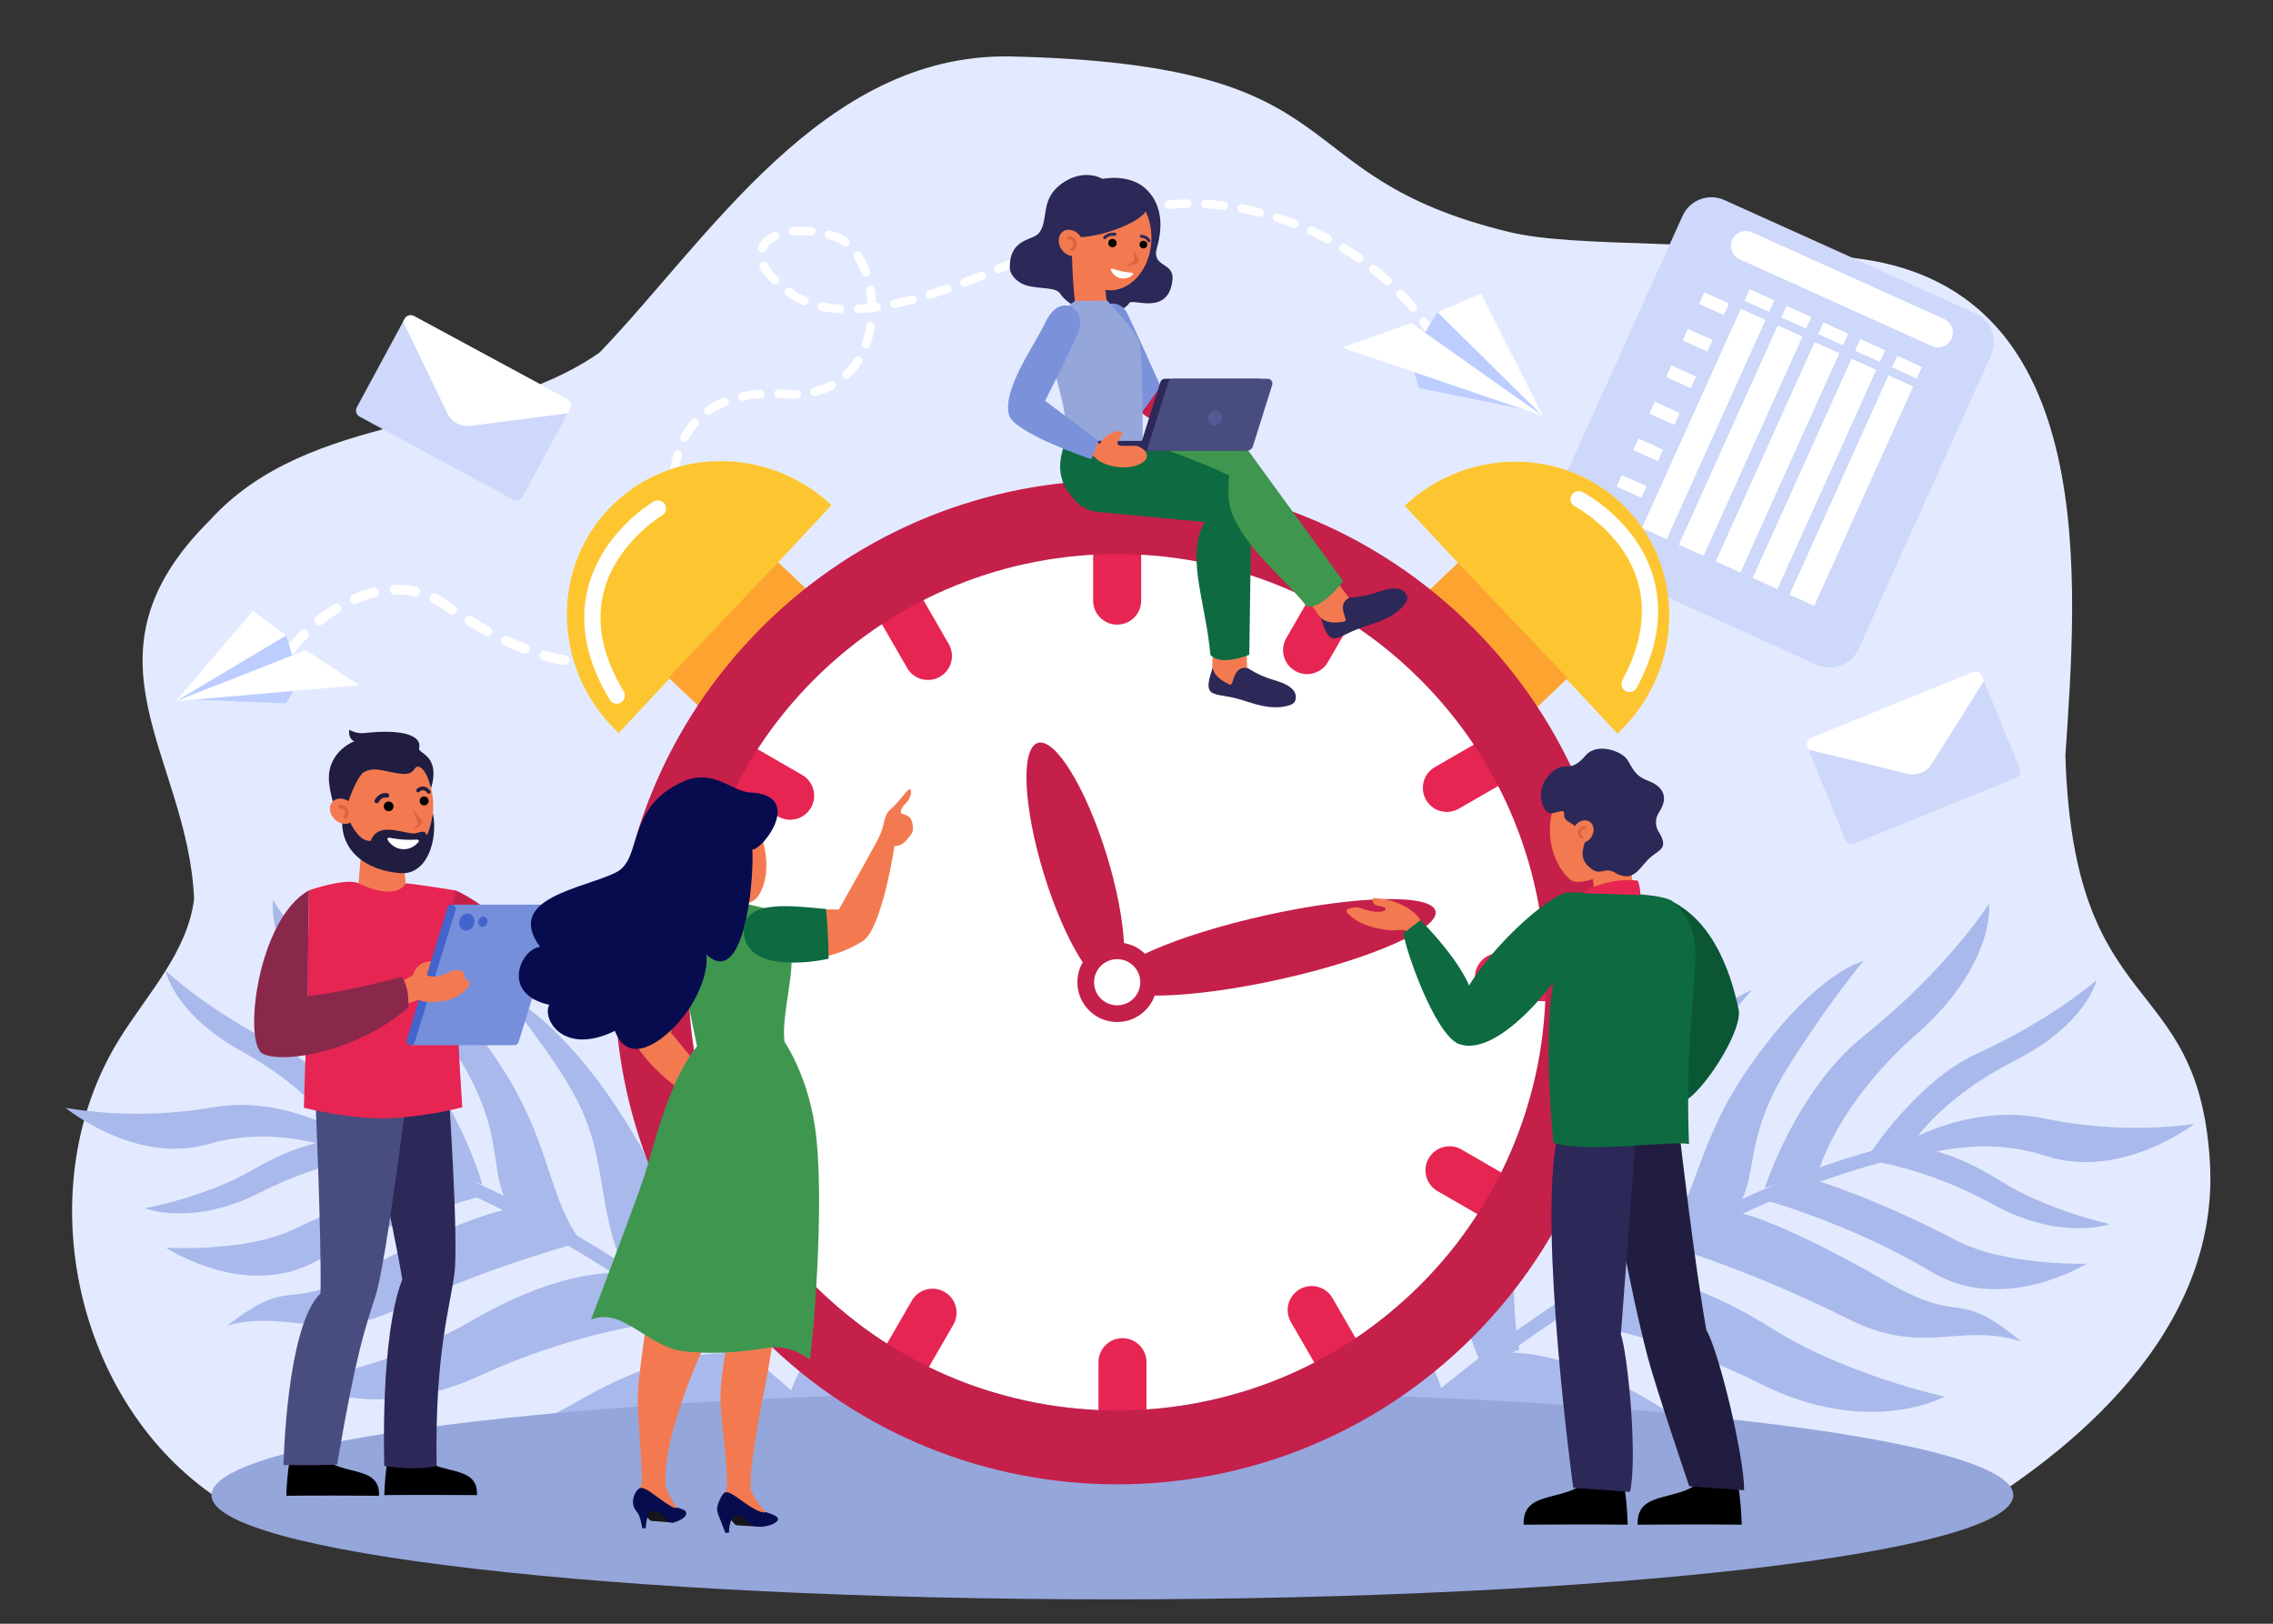 <?xml version="1.0" encoding="UTF-8" standalone="no"?><!-- Generator: Gravit.io --><svg xmlns="http://www.w3.org/2000/svg" xmlns:xlink="http://www.w3.org/1999/xlink" style="isolation:isolate" viewBox="0 0 595.276 425.197" width="595.276pt" height="425.197pt"><rect x="0" y="0" width="595.276" height="425.197" fill="#333333" stroke="none"/><defs><clipPath id="_clipPath_PpPq9D6yRXTguZik9dm8BMvB5wdiH9o1"><rect width="595.276" height="425.197"/></clipPath></defs><g clip-path="url(#_clipPath_PpPq9D6yRXTguZik9dm8BMvB5wdiH9o1)"><g><clipPath id="_clipPath_aPkJduVxIlvSB71xrMiGTmpPkl3msblT"><path d=" M 0 0 L 0 425.197 L 595.276 425.197 L 595.276 0 L 0 0 Z " fill="rgb(255,255,255)"/></clipPath><g clip-path="url(#_clipPath_aPkJduVxIlvSB71xrMiGTmpPkl3msblT)"><path d=" M 55.344 391.192 C 18.949 365.444 7.715 310.119 31.185 272.213 C 38.577 260.274 49.103 249.359 50.828 235.423 C 49.274 197.991 18.857 172.184 54.849 136.348 C 81.343 107.08 126.682 113.54 157.043 92.299 C 185.509 62.718 215.352 14.009 264.413 14.782 C 357.982 16.8 333.831 45.982 395.45 60.801 C 413.004 65.023 448.487 62.361 487.486 67.821 C 550.604 76.657 543.835 153.596 540.906 197.909 C 543.034 267.942 575.625 253.456 578.744 304.154 C 581.472 348.485 542.866 380.592 511.667 398.533 C 511.663 398.535 55.344 391.192 55.344 391.192 Z " fill="rgb(227,234,255)"/><path d=" M 71.498 235.608 C 71.498 235.608 69.193 250.955 88.786 269.462 C 108.756 288.313 112.642 305.208 112.642 305.208 L 126.332 310.179 C 126.332 310.179 119.2 284.941 102.433 270.555 C 81.423 252.571 71.498 235.608 71.498 235.608 Z " fill="rgb(169,185,235)"/><path d=" M 43.366 254.178 C 43.366 254.178 45.403 265.436 63.486 275.428 C 81.941 285.586 88.63 296.983 88.63 296.983 L 99.868 300.674 C 99.868 300.674 88.449 281.533 73.289 274.02 C 54.343 264.609 43.366 254.178 43.366 254.178 Z " fill="rgb(169,185,235)"/><path d=" M 103.077 251.366 C 103.077 251.366 114.975 254.397 130.92 278.725 C 143.917 298.548 143.208 311.733 151.254 323.849 L 132.493 314.422 C 128.16 305.313 131.889 296.845 120.974 278.298 C 110.761 260.931 103.077 251.366 103.077 251.366 Z " fill="rgb(169,185,235)"/><path d=" M 217.809 299.955 C 217.809 299.955 226.011 309.139 225.673 338.199 C 225.41 361.904 215.636 368.703 215.341 374.258 L 206.778 365.546 C 209.497 355.258 216.381 353.796 217.663 332.313 C 218.845 312.16 217.809 299.955 217.809 299.955 Z " fill="rgb(169,185,235)"/><path d=" M 131.305 259.71 C 131.305 259.71 144.821 276.04 150.786 287.446 C 159.295 303.646 155.99 315.264 163.493 332.434 L 177.152 340.308 C 177.152 340.308 178.535 318.823 167.236 299.256 C 148.277 266.418 131.305 259.71 131.305 259.71 Z " fill="rgb(169,185,235)"/><path d=" M 167.099 256.304 C 169.348 267.982 173.292 279.269 178.807 289.806 C 195.749 321.615 187.605 353.598 187.605 353.598 L 197.108 357.654 C 197.108 357.654 212.094 331.873 197.116 305.559 C 181.256 277.766 167.099 256.304 167.099 256.304 Z " fill="rgb(169,185,235)"/><path d=" M 134.104 316.527 C 134.104 316.527 125.155 316.708 93.944 333.278 C 73.946 343.906 77.083 333.62 59.519 347.122 C 75.113 342.749 84.421 351.823 103.595 343.021 C 118.926 335.971 134.785 330.133 151.028 325.56 L 134.104 316.527 Z " fill="rgb(169,185,235)"/><path d=" M 78.567 361.885 C 78.567 361.885 97.572 373.227 125.874 360.152 C 143.312 352.15 161.947 347.069 181.034 345.113 L 166.718 333.775 C 166.718 333.775 151.36 329.583 123.237 346.004 C 103.913 357.28 78.567 361.885 78.567 361.885 Z " fill="rgb(169,185,235)"/><path d=" M 106.359 382.975 C 106.359 382.975 125.364 394.317 153.667 381.242 C 171.104 373.238 189.739 368.159 208.826 366.203 L 194.51 354.865 C 194.51 354.865 179.152 350.67 151.029 367.094 C 131.705 378.37 106.359 382.975 106.359 382.975 Z " fill="rgb(169,185,235)"/><path d=" M 37.886 316.404 C 37.886 316.404 50.347 321.302 67.922 312.367 C 85.741 303.297 100.923 302.134 100.923 302.134 L 93.622 298.637 C 93.622 298.637 83.915 295.986 66.136 306.359 C 53.907 313.487 37.886 316.404 37.886 316.404 Z " fill="rgb(169,185,235)"/><path d=" M 112.201 308.117 C 112.201 308.117 97.333 312.08 76.987 321.887 C 64.132 328.035 43.45 326.715 43.45 326.715 C 43.45 326.715 64.26 340.591 83.009 330.155 C 104.505 318.181 128.159 312.751 128.159 312.751 L 112.201 308.117 Z " fill="rgb(169,185,235)"/><path d=" M 95.843 300.308 C 95.843 300.308 76.901 286.145 55.532 289.993 C 42.848 292.168 29.891 292.206 17.194 290.112 C 17.194 290.112 35.518 305.194 54.751 299.547 C 72.519 294.383 88.797 301.243 88.797 301.243 L 95.843 300.308 Z " fill="rgb(169,185,235)"/><path d=" M 213.857 375.206 L 216.383 372.821 C 201.668 357.246 144.149 310.319 89.029 296.913 L 88.209 300.291 C 142.564 313.515 199.324 359.836 213.857 375.206 Z " fill="rgb(169,185,235)"/><path d=" M 520.93 236.624 C 520.93 236.624 522.756 252.424 502.043 270.697 C 480.932 289.312 476.363 306.482 476.363 306.482 L 462.166 311.095 C 462.166 311.095 470.351 285.494 488.026 271.341 C 510.175 253.655 520.93 236.624 520.93 236.624 Z " fill="rgb(169,185,235)"/><path d=" M 549.097 256.625 C 549.097 256.625 546.62 268.084 527.75 277.692 C 508.493 287.452 501.243 298.892 501.243 298.892 L 489.604 302.283 C 489.604 302.283 501.966 283.075 517.758 275.908 C 537.491 266.928 549.097 256.625 549.097 256.625 Z " fill="rgb(169,185,235)"/><path d=" M 488.035 251.663 C 488.035 251.663 475.742 254.357 458.562 278.719 C 444.558 298.571 444.826 312.099 436.163 324.232 L 455.707 315.228 C 460.463 306.048 456.938 297.244 468.765 278.627 C 479.83 261.194 488.035 251.663 488.035 251.663 Z " fill="rgb(169,185,235)"/><path d=" M 368.822 297.438 C 368.822 297.438 360.101 306.558 359.434 336.335 C 358.879 360.626 368.654 367.929 368.763 373.631 L 377.836 365.004 C 375.411 354.372 368.412 352.635 367.846 330.586 C 367.336 309.903 368.822 297.438 368.822 297.438 Z " fill="rgb(169,185,235)"/><path d=" M 458.83 259.23 C 458.83 259.23 444.416 275.483 437.91 286.959 C 428.63 303.255 431.611 315.271 423.328 332.597 L 409.061 340.185 C 409.061 340.185 408.393 318.13 420.649 298.482 C 441.212 265.506 458.83 259.23 458.83 259.23 Z " fill="rgb(169,185,235)"/><path d=" M 422.286 254.493 C 419.576 266.377 415.143 277.8 409.127 288.4 C 390.664 320.39 397.893 353.434 397.893 353.434 L 388.018 357.259 C 388.018 357.259 373.565 330.329 389.825 303.897 C 407.037 275.983 422.286 254.493 422.286 254.493 Z " fill="rgb(169,185,235)"/><path d=" M 453.985 317.327 C 453.985 317.327 463.144 317.826 494.536 335.886 C 514.65 347.467 511.795 336.822 529.315 351.264 C 513.493 346.24 503.644 355.212 484.31 345.528 C 468.854 337.772 452.811 331.241 436.335 325.99 L 453.985 317.327 Z " fill="rgb(169,185,235)"/><path d=" M 509.29 365.722 C 509.29 365.722 489.427 376.678 460.894 362.3 C 443.31 353.494 424.4 347.641 404.919 344.973 L 419.978 333.858 C 419.978 333.858 435.854 330.097 464.087 347.898 C 483.489 360.123 509.29 365.722 509.29 365.722 Z " fill="rgb(169,185,235)"/><path d=" M 480.088 386.357 C 480.088 386.357 460.225 397.31 431.692 382.932 C 414.108 374.129 395.197 368.274 375.717 365.606 L 390.775 354.491 C 390.775 354.491 406.652 350.732 434.885 368.531 C 454.287 380.757 480.088 386.357 480.088 386.357 Z " fill="rgb(169,185,235)"/><path d=" M 552.543 320.554 C 552.543 320.554 539.609 325.137 521.918 315.373 C 503.984 305.461 488.472 303.739 488.472 303.739 L 496.073 300.412 C 496.073 300.412 506.108 298.035 523.957 309.282 C 536.235 317.008 552.543 320.554 552.543 320.554 Z " fill="rgb(169,185,235)"/><path d=" M 476.712 309.477 C 476.712 309.477 491.804 314.053 512.301 324.808 C 525.254 331.551 546.484 330.922 546.484 330.922 C 546.484 330.922 524.687 344.412 505.846 333.067 C 484.244 320.054 460.205 313.666 460.205 313.666 L 476.712 309.477 Z " fill="rgb(169,185,235)"/><path d=" M 493.739 302.047 C 493.739 302.047 513.636 288.201 535.389 292.888 C 548.304 295.556 561.577 296.048 574.654 294.343 C 574.654 294.343 555.358 309.154 535.856 302.7 C 517.837 296.792 500.924 303.25 500.924 303.25 L 493.739 302.047 Z " fill="rgb(169,185,235)"/><path d=" M 370.249 374.654 L 367.746 372.122 C 383.36 356.683 443.912 310.619 500.837 298.807 L 501.56 302.296 C 445.423 313.946 385.671 359.415 370.249 374.654 Z " fill="rgb(169,185,235)"/><path d=" M 527.265 391.513 C 527.265 406.59 421.629 418.813 291.322 418.813 C 161.014 418.813 55.378 406.59 55.378 391.513 C 55.378 376.435 161.014 364.213 291.322 364.213 C 421.629 364.213 527.265 376.435 527.265 391.513 Z " fill="rgb(149,166,219)"/><path d=" M 475.802 174.065 L 410.094 144.427 C 405.921 142.544 404.062 137.635 405.946 133.461 L 440.642 56.539 C 442.524 52.365 447.435 50.508 451.608 52.39 L 517.316 82.028 C 521.489 83.911 523.347 88.82 521.464 92.994 L 486.768 169.916 C 484.886 174.09 479.975 175.947 475.802 174.065 Z " fill="rgb(205,216,250)"/><path d=" M 436.479 141.202 L 430.008 138.284 L 455.909 80.862 L 462.38 83.78 L 436.479 141.202 Z " fill="rgb(255,255,255)"/><path d=" M 446.142 145.561 L 439.673 142.643 L 465.574 85.221 L 472.043 88.139 L 446.142 145.561 Z " fill="rgb(255,255,255)"/><path d=" M 455.807 149.921 L 449.337 147.002 L 475.238 89.58 L 481.708 92.498 L 455.807 149.921 Z " fill="rgb(255,255,255)"/><path d=" M 465.471 154.28 L 459 151.361 L 484.901 93.939 L 491.372 96.857 L 465.471 154.28 Z " fill="rgb(255,255,255)"/><path d=" M 475.136 158.639 L 468.665 155.72 L 494.566 98.298 L 501.035 101.216 L 475.136 158.639 Z " fill="rgb(255,255,255)"/><path d=" M 463.322 81.691 L 456.851 78.772 L 458.22 75.74 L 464.689 78.658 L 463.322 81.691 Z " fill="rgb(255,255,255)"/><path d=" M 451.453 82.502 L 444.981 79.583 L 446.35 76.55 L 452.82 79.469 L 451.453 82.502 Z " fill="rgb(255,255,255)"/><path d=" M 447.135 92.072 L 440.666 89.154 L 442.035 86.12 L 448.504 89.039 L 447.135 92.072 Z " fill="rgb(255,255,255)"/><path d=" M 442.819 101.642 L 436.35 98.724 L 437.717 95.691 L 444.186 98.609 L 442.819 101.642 Z " fill="rgb(255,255,255)"/><path d=" M 438.501 111.213 L 432.032 108.294 L 433.401 105.261 L 439.87 108.18 L 438.501 111.213 Z " fill="rgb(255,255,255)"/><path d=" M 438.501 111.213 L 432.032 108.294 L 433.401 105.261 L 439.87 108.18 L 438.501 111.213 Z " fill="rgb(255,255,255)"/><path d=" M 434.186 120.783 L 427.716 117.865 L 429.083 114.832 L 435.553 117.75 L 434.186 120.783 Z " fill="rgb(255,255,255)"/><path d=" M 429.868 130.353 L 423.398 127.435 L 424.767 124.402 L 431.237 127.32 L 429.868 130.353 Z " fill="rgb(255,255,255)"/><path d=" M 472.987 86.05 L 466.515 83.132 L 467.884 80.099 L 474.354 83.017 L 472.987 86.05 Z " fill="rgb(255,255,255)"/><path d=" M 482.649 90.409 L 476.18 87.491 L 477.547 84.458 L 484.019 87.376 L 482.649 90.409 Z " fill="rgb(255,255,255)"/><path d=" M 492.314 94.768 L 485.845 91.85 L 487.212 88.817 L 493.681 91.735 L 492.314 94.768 Z " fill="rgb(255,255,255)"/><path d=" M 501.979 99.127 L 495.507 96.209 L 496.877 93.176 L 503.346 96.094 L 501.979 99.127 Z " fill="rgb(255,255,255)"/><path d=" M 505.965 90.621 L 455.613 67.909 C 453.657 67.027 452.788 64.727 453.67 62.772 L 453.67 62.772 C 454.55 60.817 456.851 59.946 458.807 60.828 L 509.158 83.54 C 511.114 84.422 511.984 86.722 511.102 88.678 L 511.102 88.678 C 510.219 90.633 507.921 91.503 505.965 90.621 Z " fill="rgb(255,255,255)"/><path d=" M 306.142 54.721 C 305.572 54.721 305.085 54.288 305.03 53.709 C 304.97 53.095 305.423 52.549 306.038 52.49 C 307.632 52.338 309.269 52.246 310.906 52.217 C 311.523 52.207 312.033 52.698 312.043 53.315 C 312.054 53.933 311.563 54.442 310.946 54.453 C 309.367 54.481 307.787 54.57 306.248 54.716 C 306.212 54.72 306.178 54.721 306.142 54.721 Z  M 320.49 54.972 C 320.445 54.972 320.399 54.969 320.352 54.963 C 318.785 54.769 317.203 54.627 315.656 54.542 C 315.039 54.508 314.567 53.981 314.601 53.365 C 314.635 52.748 315.16 52.276 315.777 52.31 C 317.378 52.397 319.008 52.543 320.626 52.744 C 321.238 52.82 321.674 53.379 321.6 53.991 C 321.53 54.557 321.047 54.972 320.49 54.972 Z  M 296.721 56.423 C 296.23 56.423 295.78 56.096 295.644 55.599 C 295.482 55.003 295.833 54.388 296.428 54.226 C 297.978 53.803 299.583 53.442 301.199 53.152 C 301.807 53.042 302.387 53.447 302.498 54.054 C 302.606 54.662 302.202 55.243 301.594 55.353 C 300.042 55.631 298.503 55.978 297.017 56.383 C 296.919 56.41 296.819 56.423 296.721 56.423 Z  M 329.897 56.765 C 329.806 56.765 329.713 56.754 329.619 56.73 C 328.093 56.337 326.543 55.99 325.012 55.698 C 324.406 55.582 324.009 54.996 324.123 54.39 C 324.24 53.783 324.825 53.386 325.431 53.501 C 327.008 53.803 328.605 54.16 330.176 54.564 C 330.773 54.718 331.135 55.327 330.982 55.925 C 330.85 56.43 330.397 56.765 329.897 56.765 Z  M 339.014 59.708 C 338.878 59.708 338.739 59.683 338.608 59.631 C 337.143 59.059 335.644 58.526 334.156 58.045 C 333.569 57.855 333.246 57.224 333.435 56.637 C 333.626 56.049 334.256 55.727 334.845 55.917 C 336.375 56.411 337.915 56.96 339.42 57.548 C 339.996 57.773 340.279 58.421 340.055 58.996 C 339.883 59.438 339.46 59.708 339.014 59.708 Z  M 287.763 59.784 C 287.337 59.784 286.931 59.541 286.744 59.13 C 286.489 58.568 286.736 57.905 287.299 57.649 C 287.801 57.419 288.303 57.191 288.802 56.964 C 289.767 56.526 290.767 56.112 291.77 55.733 C 292.348 55.515 292.995 55.807 293.212 56.384 C 293.43 56.962 293.139 57.607 292.561 57.825 C 291.602 58.187 290.648 58.582 289.725 59.001 C 289.227 59.226 288.728 59.454 288.226 59.683 C 288.075 59.752 287.918 59.784 287.763 59.784 Z  M 207.669 61.707 C 207.107 61.707 206.624 61.286 206.559 60.714 C 206.49 60.101 206.932 59.548 207.545 59.478 C 209.129 59.3 210.84 59.293 212.56 59.458 C 213.175 59.517 213.625 60.062 213.566 60.677 C 213.506 61.292 212.962 61.742 212.346 61.684 C 210.78 61.534 209.226 61.539 207.795 61.701 C 207.753 61.705 207.711 61.707 207.669 61.707 Z  M 347.713 63.714 C 347.537 63.714 347.356 63.672 347.188 63.582 C 345.806 62.844 344.382 62.136 342.955 61.48 C 342.394 61.221 342.15 60.557 342.407 59.997 C 342.666 59.436 343.329 59.19 343.891 59.448 C 345.358 60.123 346.82 60.851 348.24 61.61 C 348.787 61.901 348.991 62.578 348.7 63.123 C 348.5 63.5 348.113 63.714 347.713 63.714 Z  M 279.048 63.783 C 278.625 63.783 278.219 63.54 278.032 63.13 C 277.775 62.569 278.021 61.905 278.583 61.648 C 279.59 61.185 280.592 60.724 281.589 60.267 L 282.937 59.647 C 283.498 59.389 284.161 59.635 284.421 60.196 C 284.678 60.757 284.431 61.421 283.87 61.678 L 282.522 62.298 C 281.525 62.756 280.524 63.217 279.514 63.68 C 279.363 63.75 279.206 63.783 279.048 63.783 Z  M 221.47 64.57 C 221.234 64.57 220.994 64.495 220.792 64.34 C 220.016 63.747 219.191 63.295 218.341 62.999 C 217.852 62.829 217.352 62.672 216.853 62.531 C 216.257 62.364 215.913 61.746 216.079 61.151 C 216.247 60.557 216.865 60.211 217.458 60.379 C 218.001 60.531 218.545 60.703 219.076 60.887 C 220.152 61.262 221.185 61.826 222.15 62.564 C 222.642 62.939 222.735 63.641 222.359 64.131 C 222.14 64.419 221.806 64.57 221.47 64.57 Z  M 199.608 66.084 C 199.462 66.084 199.314 66.055 199.171 65.994 C 198.603 65.752 198.338 65.095 198.581 64.527 C 199.241 62.979 200.625 61.683 202.585 60.78 C 203.146 60.521 203.81 60.766 204.068 61.327 C 204.327 61.888 204.082 62.552 203.521 62.811 C 202.074 63.478 201.076 64.375 200.638 65.404 C 200.457 65.829 200.043 66.084 199.608 66.084 Z  M 270.317 67.743 C 269.889 67.743 269.481 67.496 269.296 67.079 C 269.043 66.516 269.298 65.855 269.862 65.603 C 271.225 64.996 272.651 64.353 274.224 63.638 C 274.788 63.382 275.451 63.631 275.706 64.193 C 275.961 64.756 275.713 65.418 275.149 65.674 C 273.572 66.391 272.139 67.036 270.772 67.645 C 270.625 67.711 270.47 67.743 270.317 67.743 Z  M 355.875 68.727 C 355.654 68.727 355.431 68.662 355.235 68.525 C 353.955 67.628 352.626 66.756 351.287 65.932 C 350.76 65.609 350.596 64.921 350.919 64.394 C 351.24 63.868 351.929 63.704 352.456 64.027 C 353.836 64.874 355.203 65.771 356.519 66.694 C 357.023 67.048 357.146 67.746 356.791 68.251 C 356.574 68.561 356.228 68.727 355.875 68.727 Z  M 261.522 71.556 C 261.084 71.556 260.669 71.297 260.488 70.869 C 260.25 70.299 260.518 69.644 261.088 69.406 C 262.489 68.82 263.966 68.189 265.484 67.531 C 266.05 67.285 266.709 67.544 266.956 68.111 C 267.2 68.677 266.941 69.336 266.375 69.582 C 264.849 70.244 263.361 70.879 261.953 71.469 C 261.811 71.528 261.664 71.556 261.522 71.556 Z  M 226.753 72.412 C 226.294 72.412 225.865 72.128 225.701 71.672 C 225.161 70.166 224.495 68.797 223.722 67.602 C 223.388 67.083 223.534 66.391 224.053 66.056 C 224.572 65.72 225.265 65.869 225.601 66.387 C 226.466 67.726 227.208 69.25 227.806 70.916 C 228.014 71.498 227.712 72.138 227.132 72.346 C 227.006 72.391 226.879 72.412 226.753 72.412 Z  M 202.898 74.483 C 202.615 74.483 202.332 74.377 202.115 74.163 C 200.706 72.779 199.656 71.405 198.996 70.081 C 198.72 69.529 198.944 68.857 199.496 68.581 C 200.049 68.305 200.72 68.53 200.996 69.082 C 201.546 70.185 202.45 71.357 203.682 72.568 C 204.122 73.001 204.128 73.709 203.696 74.149 C 203.477 74.372 203.187 74.483 202.898 74.483 Z  M 363.354 74.71 C 363.086 74.71 362.816 74.613 362.601 74.418 C 361.451 73.369 360.244 72.339 359.013 71.354 C 358.53 70.969 358.452 70.265 358.839 69.783 C 359.223 69.301 359.927 69.222 360.41 69.608 C 361.679 70.622 362.923 71.685 364.109 72.765 C 364.564 73.181 364.598 73.889 364.181 74.345 C 363.96 74.587 363.658 74.71 363.354 74.71 Z  M 252.614 75.102 C 252.161 75.102 251.736 74.825 251.568 74.376 C 251.351 73.798 251.642 73.153 252.22 72.937 C 253.649 72.401 255.146 71.822 256.67 71.214 C 257.242 70.985 257.893 71.264 258.122 71.838 C 258.352 72.412 258.071 73.062 257.497 73.291 C 255.96 73.904 254.448 74.49 253.007 75.03 C 252.877 75.079 252.743 75.102 252.614 75.102 Z  M 243.551 78.222 C 243.072 78.222 242.63 77.914 242.483 77.435 C 242.301 76.845 242.63 76.219 243.219 76.036 C 244.673 75.586 246.193 75.087 247.739 74.553 C 248.323 74.351 248.959 74.661 249.161 75.245 C 249.363 75.828 249.053 76.465 248.47 76.666 C 246.901 77.208 245.358 77.715 243.882 78.172 C 243.772 78.206 243.659 78.222 243.551 78.222 Z  M 210.711 79.947 C 210.561 79.947 210.409 79.917 210.263 79.853 C 208.97 79.288 207.744 78.605 206.619 77.823 C 206.381 77.658 206.15 77.494 205.924 77.331 C 205.424 76.969 205.311 76.27 205.673 75.77 C 206.034 75.269 206.733 75.157 207.234 75.519 C 207.449 75.674 207.669 75.83 207.895 75.987 C 208.9 76.686 209.999 77.297 211.159 77.804 C 211.725 78.051 211.983 78.711 211.735 79.276 C 211.552 79.696 211.141 79.947 210.711 79.947 Z  M 234.283 80.669 C 233.767 80.669 233.303 80.309 233.193 79.783 C 233.063 79.179 233.45 78.585 234.054 78.457 C 235.529 78.144 237.077 77.773 238.659 77.352 C 239.254 77.193 239.866 77.549 240.026 78.145 C 240.185 78.742 239.83 79.354 239.233 79.513 C 237.615 79.943 236.029 80.324 234.517 80.645 C 234.439 80.661 234.362 80.669 234.283 80.669 Z  M 369.977 81.627 C 369.656 81.627 369.337 81.49 369.116 81.224 C 368.125 80.03 367.068 78.848 365.978 77.709 C 365.55 77.264 365.565 76.556 366.012 76.129 C 366.458 75.702 367.166 75.717 367.593 76.163 C 368.72 77.339 369.811 78.561 370.835 79.795 C 371.231 80.269 371.165 80.974 370.691 81.369 C 370.483 81.543 370.23 81.627 369.977 81.627 Z  M 224.804 82.005 C 224.215 82.005 223.722 81.546 223.688 80.951 C 223.651 80.335 224.123 79.806 224.74 79.771 C 225.539 79.725 226.366 79.657 227.21 79.567 C 227.159 78.405 227.038 77.247 226.847 76.113 C 226.745 75.504 227.155 74.928 227.765 74.826 C 228.373 74.724 228.952 75.135 229.054 75.744 C 229.247 76.908 229.377 78.095 229.436 79.287 C 230.036 79.215 230.589 79.635 230.676 80.238 C 230.765 80.849 230.34 81.416 229.73 81.504 C 229.489 81.539 229.251 81.571 229.013 81.603 C 228.83 81.736 228.605 81.816 228.363 81.817 C 228.212 81.818 228.069 81.789 227.94 81.736 C 226.887 81.857 225.858 81.946 224.867 82.003 C 224.846 82.004 224.825 82.005 224.804 82.005 Z  M 220.016 82.019 C 219.995 82.019 219.973 82.018 219.952 82.017 C 218.228 81.918 216.574 81.7 215.035 81.371 C 214.431 81.241 214.046 80.647 214.176 80.043 C 214.306 79.439 214.901 79.055 215.505 79.184 C 216.931 79.49 218.47 79.692 220.08 79.784 C 220.696 79.82 221.166 80.348 221.132 80.965 C 221.098 81.559 220.605 82.019 220.016 82.019 Z  M 375.53 89.426 C 375.149 89.426 374.779 89.233 374.571 88.884 C 373.771 87.556 372.902 86.234 371.99 84.952 C 371.631 84.449 371.747 83.751 372.251 83.393 C 372.753 83.034 373.453 83.151 373.81 83.654 C 374.758 84.983 375.657 86.354 376.486 87.731 C 376.805 88.26 376.633 88.947 376.104 89.265 C 375.923 89.374 375.725 89.426 375.53 89.426 Z  M 226.811 91.229 C 226.685 91.229 226.558 91.208 226.432 91.163 C 225.852 90.955 225.55 90.315 225.758 89.734 C 226.258 88.334 226.638 86.841 226.887 85.295 C 226.985 84.685 227.559 84.27 228.169 84.369 C 228.779 84.467 229.194 85.04 229.096 85.65 C 228.826 87.332 228.409 88.959 227.863 90.488 C 227.699 90.945 227.268 91.229 226.811 91.229 Z  M 221.708 99.233 C 221.411 99.233 221.115 99.115 220.894 98.881 C 220.471 98.432 220.492 97.724 220.941 97.301 C 222.01 96.292 222.967 95.121 223.785 93.822 C 224.115 93.299 224.804 93.142 225.327 93.471 C 225.85 93.8 226.007 94.49 225.677 95.013 C 224.759 96.472 223.683 97.789 222.474 98.928 C 222.259 99.132 221.983 99.233 221.708 99.233 Z  M 213.36 103.7 C 212.858 103.7 212.401 103.359 212.275 102.849 C 212.128 102.25 212.494 101.644 213.094 101.496 C 214.595 101.127 216.011 100.592 217.303 99.907 C 217.85 99.617 218.526 99.825 218.815 100.37 C 219.104 100.916 218.898 101.593 218.351 101.882 C 216.897 102.654 215.307 103.254 213.627 103.668 C 213.538 103.69 213.449 103.7 213.36 103.7 Z  M 207.491 104.374 C 206.797 104.374 206.081 104.35 205.363 104.302 C 204.837 104.266 204.311 104.239 203.799 104.221 C 203.182 104.198 202.7 103.68 202.722 103.063 C 202.745 102.446 203.263 101.963 203.88 101.986 C 204.415 102.005 204.964 102.034 205.512 102.071 C 206.561 102.141 207.594 102.157 208.582 102.117 C 209.2 102.091 209.719 102.571 209.744 103.188 C 209.769 103.805 209.29 104.326 208.673 104.351 C 208.285 104.366 207.887 104.374 207.491 104.374 Z  M 194.321 104.955 C 193.805 104.955 193.341 104.596 193.229 104.071 C 193.1 103.468 193.484 102.873 194.088 102.744 C 195.626 102.414 197.271 102.184 198.976 102.062 C 199.592 102.018 200.127 102.481 200.172 103.097 C 200.216 103.713 199.752 104.248 199.136 104.292 C 197.535 104.407 195.994 104.622 194.557 104.93 C 194.478 104.947 194.399 104.955 194.321 104.955 Z  M 185.556 108.623 C 185.202 108.623 184.854 108.456 184.637 108.143 C 184.284 107.636 184.41 106.939 184.917 106.587 C 186.258 105.655 187.742 104.852 189.33 104.201 C 189.901 103.966 190.554 104.239 190.789 104.81 C 191.023 105.381 190.75 106.034 190.179 106.269 C 188.742 106.859 187.401 107.584 186.193 108.423 C 185.998 108.558 185.776 108.623 185.556 108.623 Z  M 179.263 115.724 C 179.085 115.724 178.905 115.682 178.737 115.592 C 178.193 115.301 177.987 114.624 178.278 114.079 C 179.081 112.575 180.046 111.181 181.147 109.935 C 181.556 109.472 182.263 109.429 182.726 109.838 C 183.188 110.247 183.232 110.954 182.823 111.416 C 181.837 112.531 180.971 113.781 180.25 115.132 C 180.049 115.509 179.662 115.724 179.263 115.724 Z  M 176.645 124.892 C 176.626 124.892 176.606 124.891 176.587 124.89 C 175.97 124.858 175.496 124.332 175.528 123.716 C 175.565 123.008 175.723 121.105 176.401 118.74 C 176.571 118.146 177.19 117.803 177.783 117.973 C 178.377 118.142 178.72 118.762 178.551 119.355 C 177.936 121.499 177.794 123.2 177.761 123.832 C 177.73 124.429 177.236 124.892 176.645 124.892 Z " fill="rgb(255,255,255)"/><path d=" M 376.482 81.728 L 372.861 87.658 L 404.028 108.922 L 376.482 81.728 Z " fill="rgb(189,205,255)"/><path d=" M 369.647 94.775 L 371.535 101.576 L 402.642 107.942 L 369.647 94.775 Z " fill="rgb(189,205,255)"/><path d=" M 404.028 108.922 L 351.468 91.007 L 369.647 84.614 L 404.028 108.922 Z " fill="rgb(255,255,255)"/><path d=" M 376.482 81.728 L 404.028 108.922 L 387.907 76.905 L 376.482 81.728 Z " fill="rgb(255,255,255)"/><path d=" M 108.759 156.158 C 108.67 156.158 108.58 156.148 108.49 156.128 C 106.857 155.774 105.138 155.621 103.412 155.674 C 102.713 155.695 102.131 155.146 102.11 154.448 C 102.088 153.75 102.637 153.167 103.336 153.145 C 105.267 153.087 107.194 153.258 109.027 153.657 C 109.71 153.805 110.143 154.479 109.994 155.161 C 109.865 155.753 109.341 156.158 108.759 156.158 Z  M 92.884 158.147 C 92.394 158.147 91.928 157.86 91.722 157.382 C 91.446 156.74 91.742 155.996 92.383 155.72 C 94.161 154.954 95.956 154.349 97.717 153.922 C 98.396 153.758 99.08 154.174 99.244 154.854 C 99.409 155.532 98.992 156.216 98.313 156.381 C 96.69 156.774 95.031 157.333 93.384 158.043 C 93.221 158.113 93.051 158.147 92.884 158.147 Z  M 118.409 160.893 C 118.163 160.893 117.915 160.821 117.696 160.671 C 117.136 160.289 116.576 159.897 116.03 159.509 C 115.142 158.876 114.216 158.313 113.276 157.836 C 112.654 157.52 112.405 156.759 112.721 156.136 C 113.037 155.513 113.799 155.265 114.422 155.581 C 115.473 156.114 116.508 156.743 117.498 157.449 C 118.031 157.828 118.577 158.21 119.124 158.584 C 119.701 158.978 119.849 159.765 119.454 160.341 C 119.209 160.7 118.813 160.893 118.409 160.893 Z  M 83.636 163.746 C 83.264 163.746 82.896 163.582 82.646 163.268 C 82.211 162.722 82.301 161.926 82.848 161.491 C 84.313 160.325 85.851 159.25 87.417 158.297 C 88.013 157.933 88.792 158.122 89.155 158.719 C 89.518 159.316 89.329 160.094 88.732 160.457 C 87.256 161.356 85.806 162.37 84.423 163.471 C 84.19 163.656 83.912 163.746 83.636 163.746 Z  M 127.655 166.551 C 127.451 166.551 127.245 166.502 127.053 166.397 C 125.471 165.538 123.873 164.614 122.302 163.653 C 121.706 163.288 121.519 162.509 121.884 161.914 C 122.248 161.318 123.027 161.131 123.623 161.495 C 125.157 162.435 126.717 163.336 128.26 164.175 C 128.874 164.508 129.101 165.276 128.768 165.89 C 128.538 166.312 128.104 166.551 127.655 166.551 Z  M 137.469 171.153 C 137.316 171.153 137.161 171.125 137.01 171.066 C 135.364 170.424 133.662 169.69 131.952 168.885 C 131.321 168.587 131.05 167.833 131.347 167.201 C 131.645 166.57 132.399 166.299 133.03 166.596 C 134.688 167.377 136.336 168.088 137.929 168.709 C 138.58 168.963 138.902 169.696 138.648 170.347 C 138.453 170.847 137.975 171.153 137.469 171.153 Z  M 76.119 171.518 C 75.864 171.518 75.608 171.442 75.385 171.284 C 74.817 170.878 74.684 170.088 75.09 169.52 C 76.114 168.081 77.331 166.638 78.706 165.228 C 79.194 164.728 79.995 164.718 80.495 165.206 C 80.995 165.694 81.005 166.495 80.517 166.995 C 79.232 168.312 78.099 169.655 77.149 170.988 C 76.903 171.334 76.513 171.518 76.119 171.518 Z  M 163.561 171.799 C 163.156 171.799 162.759 171.605 162.514 171.245 C 162.121 170.667 162.271 169.881 162.849 169.488 C 164.043 168.676 165.113 167.659 166.026 166.463 C 166.451 165.908 167.244 165.802 167.799 166.226 C 168.354 166.651 168.46 167.444 168.036 167.999 C 166.957 169.411 165.69 170.616 164.271 171.58 C 164.053 171.728 163.806 171.799 163.561 171.799 Z  M 147.874 174.145 C 147.804 174.145 147.733 174.139 147.662 174.127 C 145.936 173.835 144.112 173.408 142.241 172.86 C 141.571 172.664 141.187 171.961 141.383 171.291 C 141.579 170.62 142.282 170.236 142.952 170.433 C 144.729 170.953 146.455 171.357 148.084 171.633 C 148.773 171.75 149.237 172.403 149.12 173.091 C 149.015 173.708 148.48 174.145 147.874 174.145 Z  M 153.266 174.626 C 152.567 174.626 152.001 174.06 152.001 173.363 C 152 172.664 152.566 172.097 153.265 172.097 C 155.084 172.095 156.784 171.894 158.318 171.499 C 158.995 171.325 159.684 171.732 159.858 172.409 C 160.033 173.085 159.625 173.775 158.949 173.949 C 157.21 174.397 155.298 174.625 153.267 174.626 C 153.266 174.626 153.266 174.626 153.266 174.626 Z " fill="rgb(255,255,255)"/><path d=" M 74.898 166.401 L 76.723 172.155 L 46.019 183.629 L 74.898 166.401 Z " fill="rgb(189,205,255)"/><path d=" M 77.957 178.826 L 74.955 184.171 L 47.391 183.09 L 77.957 178.826 Z " fill="rgb(189,205,255)"/><path d=" M 46.019 183.629 L 94.075 179.418 L 80.065 170.254 L 46.019 183.629 Z " fill="rgb(255,255,255)"/><path d=" M 74.898 166.401 L 46.019 183.629 L 66.261 159.963 L 74.898 166.401 Z " fill="rgb(255,255,255)"/><path d=" M 149.367 106.964 L 136.859 130.106 C 136.382 130.988 135.282 131.316 134.402 130.84 L 94.182 109.101 C 93.301 108.625 92.973 107.525 93.45 106.643 L 105.959 83.501 C 106.435 82.619 107.535 82.291 108.416 82.767 L 148.635 104.506 C 149.516 104.982 149.844 106.082 149.367 106.964 Z " fill="rgb(205,216,250)"/><path d=" M 149.367 106.964 L 148.676 108.243 L 123.237 111.5 C 120.738 111.869 118.289 110.572 117.19 108.298 L 105.564 84.232 L 105.959 83.501 C 106.435 82.62 107.535 82.291 108.417 82.768 L 148.634 104.506 C 149.515 104.982 149.844 106.083 149.367 106.964 Z " fill="rgb(255,255,255)"/><path d=" M 519.031 176.942 L 528.951 201.307 C 529.328 202.236 528.883 203.293 527.956 203.671 L 485.611 220.911 C 484.684 221.287 483.627 220.841 483.249 219.914 L 473.329 195.549 C 472.951 194.62 473.397 193.563 474.324 193.185 L 516.669 175.946 C 517.596 175.568 518.653 176.014 519.031 176.942 Z " fill="rgb(205,216,250)"/><path d=" M 519.031 176.942 L 519.58 178.289 L 505.927 200.001 C 504.626 202.165 502.068 203.232 499.613 202.635 L 473.644 196.318 L 473.329 195.549 C 472.953 194.621 473.397 193.563 474.326 193.185 L 516.667 175.946 C 517.594 175.569 518.653 176.015 519.031 176.942 Z " fill="rgb(255,255,255)"/><path d=" M 423.594 192.103 C 440.534 176.283 441.79 150.098 426.4 133.618 C 411.01 117.138 384.801 116.604 367.861 132.424 L 423.594 192.103 Z " fill="rgb(253,198,48)"/><path d=" M 399.632 187.951 L 370.948 157.72 L 381.869 147.357 L 410.553 177.588 L 399.632 187.951 Z " fill="rgb(253,164,48)"/><path d=" M 162.037 191.952 C 145.096 176.132 143.839 149.947 159.229 133.468 C 174.619 116.988 200.828 116.453 217.769 132.274 L 162.037 191.952 Z " fill="rgb(253,198,48)"/><path d=" M 185.998 187.8 L 214.682 157.569 L 203.76 147.206 L 175.076 177.437 L 185.998 187.8 Z " fill="rgb(253,164,48)"/><path d=" M 213.215 177.921 C 169.385 221.713 169.385 292.712 213.215 336.505 C 257.044 380.298 328.107 380.298 371.937 336.505 C 415.766 292.712 415.766 221.713 371.937 177.921 C 328.107 134.128 257.044 134.128 213.215 177.921 Z " fill="rgb(255,255,255)"/><path d=" M 292.576 135.993 C 289.104 135.993 286.289 138.805 286.289 142.274 L 286.289 157.291 C 286.289 160.759 289.104 163.571 292.576 163.571 C 296.048 163.571 298.86 160.759 298.86 157.291 L 298.86 142.274 C 298.86 138.805 296.048 135.993 292.576 135.993 Z " fill="rgb(230,37,82)"/><path d=" M 232.376 153.335 C 229.37 155.07 228.339 158.912 230.074 161.917 L 237.583 174.922 C 239.318 177.925 243.159 178.953 246.166 177.217 C 249.172 175.482 250.203 171.64 248.47 168.637 L 240.961 155.632 C 239.226 152.627 235.383 151.599 232.376 153.335 Z " fill="rgb(230,37,82)"/><path d=" M 188.496 197.726 C 186.76 200.732 187.788 204.575 190.793 206.31 L 203.798 213.819 C 206.801 215.551 210.643 214.52 212.379 211.515 C 214.114 208.508 213.085 204.666 210.083 202.932 L 197.078 195.423 C 194.074 193.689 190.232 194.72 188.496 197.726 Z " fill="rgb(230,37,82)"/><path d=" M 172.689 258.111 C 172.689 261.581 175.501 264.396 178.97 264.396 L 193.987 264.396 C 197.455 264.396 200.267 261.581 200.267 258.111 C 200.267 254.64 197.455 251.825 193.987 251.825 L 178.97 251.825 C 175.501 251.825 172.689 254.64 172.689 258.111 Z " fill="rgb(230,37,82)"/><path d=" M 189.192 318.309 C 190.928 321.315 194.77 322.346 197.775 320.611 L 210.78 313.102 C 213.783 311.37 214.812 307.526 213.075 304.52 C 211.34 301.513 207.498 300.482 204.494 302.217 L 191.489 309.724 C 188.485 311.459 187.457 315.303 189.192 318.309 Z " fill="rgb(230,37,82)"/><path d=" M 233.584 362.189 C 236.59 363.926 240.432 362.897 242.167 359.893 L 249.676 346.888 C 251.41 343.884 250.379 340.043 247.373 338.308 C 244.367 336.571 240.523 337.6 238.791 340.602 L 231.282 353.609 C 229.547 356.613 230.578 360.454 233.584 362.189 Z " fill="rgb(230,37,82)"/><path d=" M 293.968 377.998 C 297.44 377.998 300.253 375.185 300.253 371.716 L 300.253 356.7 C 300.253 353.23 297.44 350.42 293.968 350.42 C 290.497 350.42 287.684 353.23 287.684 356.7 L 287.684 371.716 C 287.684 375.185 290.497 377.998 293.968 377.998 Z " fill="rgb(230,37,82)"/><path d=" M 354.166 361.494 C 357.172 359.757 358.203 355.915 356.47 352.911 L 348.961 339.907 C 347.226 336.903 343.385 335.876 340.379 337.611 C 337.37 339.347 336.341 343.189 338.074 346.191 L 345.583 359.196 C 347.318 362.202 351.159 363.229 354.166 361.494 Z " fill="rgb(230,37,82)"/><path d=" M 398.048 317.101 C 399.783 314.097 398.756 310.253 395.752 308.519 L 382.745 301.01 C 379.743 299.277 375.902 300.308 374.165 303.314 C 372.43 306.32 373.457 310.162 376.461 311.897 L 389.465 319.406 C 392.469 321.138 396.311 320.109 398.048 317.101 Z " fill="rgb(230,37,82)"/><path d=" M 413.855 255.879 C 413.855 252.407 411.042 249.595 407.575 249.595 L 392.557 249.595 C 389.089 249.595 386.276 252.407 386.276 255.879 C 386.276 259.351 389.089 262.164 392.557 262.164 L 407.575 262.164 C 411.042 262.164 413.855 259.351 413.855 255.879 Z " fill="rgb(230,37,82)"/><path d=" M 397.351 195.681 C 395.616 192.675 391.774 191.644 388.77 193.379 L 375.763 200.887 C 372.762 202.621 371.733 206.464 373.47 209.47 C 375.204 212.476 379.046 213.506 382.05 211.774 L 395.055 204.265 C 398.059 202.53 399.088 198.688 397.351 195.681 Z " fill="rgb(230,37,82)"/><path d=" M 352.96 151.8 C 349.954 150.064 346.11 151.092 344.375 154.097 L 336.869 167.102 C 335.134 170.105 336.165 173.947 339.171 175.683 C 342.177 177.418 346.021 176.39 347.754 173.387 L 355.263 160.382 C 356.997 157.377 355.966 153.536 352.96 151.8 Z " fill="rgb(230,37,82)"/><path d=" M 289.825 223.9 C 295.25 241.512 295.975 256.921 291.443 258.318 C 286.91 259.712 278.836 246.57 273.41 228.958 C 267.987 211.347 267.262 195.939 271.794 194.542 C 276.327 193.146 284.399 206.291 289.825 223.9 Z " fill="rgb(196,32,74)"/><path d=" M 335.185 256.455 C 311.633 261.681 291.711 262.164 290.682 257.533 C 289.655 252.903 307.913 244.913 331.464 239.688 C 355.014 234.464 374.939 233.982 375.965 238.61 C 376.994 243.24 358.734 251.232 335.185 256.455 Z " fill="rgb(196,32,74)"/><path d=" M 285.203 249.846 C 281.132 253.915 281.132 260.512 285.203 264.579 C 289.274 268.648 295.875 268.648 299.949 264.579 C 304.02 260.512 304.02 253.915 299.949 249.846 C 295.875 245.779 289.274 245.779 285.203 249.846 Z " fill="rgb(196,32,74)"/><path d=" M 288.296 252.937 C 285.932 255.299 285.932 259.128 288.296 261.488 C 290.66 263.85 294.491 263.85 296.855 261.488 C 299.217 259.128 299.217 255.299 296.855 252.937 C 294.491 250.577 290.66 250.577 288.296 252.937 Z " fill="rgb(255,255,255)"/><path d=" M 371.937 336.505 C 328.107 380.296 257.044 380.296 213.215 336.505 C 169.385 292.712 169.385 221.713 213.215 177.92 C 257.044 134.129 328.107 134.129 371.937 177.92 C 415.766 221.713 415.766 292.712 371.937 336.505 Z  M 385.626 164.243 C 334.237 112.898 250.917 112.898 199.525 164.243 C 148.136 215.59 148.136 298.837 199.525 350.184 C 250.917 401.528 334.237 401.528 385.626 350.184 C 437.015 298.837 437.015 215.59 385.626 164.243 Z " fill="rgb(196,32,74)"/><path d=" M 303.004 64.799 C 304.747 58.789 304.124 53.021 299.838 49.242 C 295.493 45.413 288.734 46.834 288.734 46.834 L 288.734 46.834 C 288.732 46.834 283.895 43.864 278.047 48.082 C 272.198 52.301 274.811 57.657 272.064 61.056 C 270.438 63.068 264.498 62.296 264.449 69.963 C 264.436 72.175 266.683 74.141 268.812 74.74 C 272.551 75.793 276.393 75.075 277.622 76.867 C 281.663 82.772 293.26 83.404 295.769 79.317 C 296.547 78.05 306.084 82.842 307.054 73.294 C 307.545 68.456 301.448 70.17 303.004 64.799 Z " fill="rgb(44,40,88)"/><path d=" M 342.968 157.746 L 345.974 161.949 C 345.974 161.949 348.657 165.37 351.857 163.764 C 355.056 162.158 353.638 157.019 353.638 157.019 L 349.963 152.179 L 342.968 157.746 Z " fill="rgb(243,122,80)"/><path d=" M 353.513 156.462 C 353.513 156.462 356.744 156.432 360.254 155.236 C 362.217 154.567 367.351 152.621 368.503 156.133 C 368.673 156.657 368.595 157.391 367.632 158.507 C 366.207 160.156 364.037 161.97 358.943 163.548 C 352.833 165.441 352.339 166.523 350.005 167.1 C 347.586 167.698 346.786 164.324 345.851 161.582 L 345.851 161.582 C 346.276 162.161 347.55 163.586 352.093 162.755 C 353.451 162.507 349.578 158.242 353.513 156.462 Z " fill="rgb(44,40,88)"/><path d=" M 317.518 172.197 L 317.518 175.048 C 317.518 175.048 317.711 179.391 321.249 179.946 C 324.787 180.5 326.621 175.495 326.621 175.495 L 326.492 171.005 L 317.518 172.197 Z " fill="rgb(243,122,80)"/><path d=" M 303.967 101.19 C 302.243 101.175 298.707 107.501 299.007 108.024 C 303.191 112.663 319.527 113.14 319.527 113.14 L 321.489 111.127 C 321.489 111.127 311.78 106.673 303.967 101.19 Z " fill="rgb(196,32,74)"/><path d=" M 288.475 86.698 C 290.063 91.476 297.283 107.438 299.007 108.024 L 303.967 101.19 C 303.967 101.19 296.458 84.431 295.161 81.932 C 292.929 77.601 285.866 78.902 288.475 86.698 Z " fill="rgb(123,146,219)"/><path d=" M 288.921 71.02 C 288.921 71.02 289.61 77.19 289.897 79.459 L 281.84 81.51 C 280.804 74.589 280.726 65.9 280.726 65.9 L 288.921 71.02 Z " fill="rgb(243,122,80)"/><path d=" M 280.46 62.029 C 280.062 69.438 284.457 75.698 290.276 76.011 C 296.096 76.323 301.135 70.569 301.533 63.16 C 301.93 55.75 297.536 49.49 291.717 49.178 C 285.896 48.866 280.857 54.619 280.46 62.029 Z " fill="rgb(243,122,80)"/><path d=" M 298.448 64.221 C 298.543 64.772 299.069 65.141 299.621 65.044 C 300.172 64.948 300.542 64.422 300.444 63.871 C 300.348 63.32 299.823 62.951 299.271 63.048 C 298.72 63.144 298.352 63.669 298.448 64.221 Z " fill="rgb(0,0,0)"/><path d=" M 290.256 63.838 C 290.363 64.435 290.93 64.834 291.528 64.729 C 292.125 64.624 292.523 64.056 292.418 63.459 C 292.314 62.862 291.745 62.463 291.149 62.567 C 290.552 62.672 290.152 63.241 290.256 63.838 Z " fill="rgb(0,0,0)"/><path d=" M 289.353 62.621 C 289.436 62.607 289.514 62.566 289.574 62.498 C 290.437 61.517 291.927 61.719 291.942 61.72 C 292.151 61.75 292.344 61.606 292.376 61.398 C 292.406 61.19 292.263 60.997 292.055 60.966 C 291.976 60.954 290.144 60.697 289 61.993 C 288.862 62.151 288.877 62.392 289.034 62.532 C 289.125 62.612 289.242 62.641 289.353 62.621 Z " fill="rgb(44,40,88)"/><path d=" M 300.984 63.442 C 301.024 63.435 301.065 63.421 301.103 63.4 C 301.288 63.299 301.354 63.066 301.254 62.882 C 300.465 61.448 298.954 61.497 298.89 61.5 C 298.68 61.509 298.516 61.687 298.526 61.898 C 298.535 62.108 298.711 62.27 298.922 62.263 C 298.971 62.261 300.03 62.242 300.584 63.25 C 300.665 63.396 300.829 63.469 300.984 63.442 Z " fill="rgb(44,40,88)"/><path d=" M 297.196 66.148 C 297.566 66.855 297.865 67.559 298.28 68.031 C 298.418 68.19 298.405 68.434 298.254 68.582 C 297.625 69.188 296.247 69.432 295.418 69.526 C 295.297 69.54 295.25 69.373 295.361 69.323 C 296.298 68.891 296.76 68.506 296.972 68.283 C 297.077 68.172 297.121 68.017 297.094 67.867 C 297.032 67.52 296.911 66.817 296.855 66.248 C 296.836 66.051 297.104 65.973 297.196 66.148 Z " fill="rgb(222,98,60)"/><path d=" M 279.633 62.005 C 286.376 63.062 298.284 58.521 300.036 55.352 C 299.991 50.906 293.915 46.874 289.582 47.641 C 285.248 48.407 278.408 56.064 279.633 62.005 Z " fill="rgb(44,40,88)"/><path d=" M 282.937 61.872 C 284.114 63.518 283.976 65.634 282.628 66.598 C 281.28 67.562 279.235 67.009 278.057 65.363 C 276.878 63.716 277.016 61.6 278.364 60.636 C 279.712 59.672 281.759 60.225 282.937 61.872 Z " fill="rgb(243,122,80)"/><path d=" M 280.857 65.676 C 280.923 65.665 280.987 65.638 281.044 65.596 C 281.865 64.988 282.182 64.125 281.891 63.288 C 281.593 62.431 280.747 61.827 279.879 61.854 C 279.635 61.862 279.442 62.066 279.45 62.31 C 279.456 62.555 279.66 62.747 279.905 62.739 C 280.381 62.724 280.885 63.093 281.053 63.578 C 281.217 64.044 281.025 64.508 280.517 64.885 C 280.322 65.03 280.279 65.307 280.426 65.504 C 280.528 65.643 280.698 65.704 280.857 65.676 Z " fill="rgb(222,98,60)"/><path d=" M 296.673 71.931 C 296.86 71.764 296.76 71.455 296.511 71.433 C 295.875 71.378 294.829 71.266 293.851 71.062 C 292.873 70.858 291.87 70.544 291.264 70.341 C 291.026 70.261 290.811 70.503 290.918 70.731 C 291.241 71.432 291.978 72.546 293.477 72.858 C 294.976 73.17 296.096 72.444 296.673 71.931 Z " fill="rgb(255,255,255)"/><path d=" M 291.961 131.167 L 326.285 129.701 C 326.285 129.701 327.978 121.134 326.704 117.738 C 325.431 114.341 293.894 115.041 293.894 115.041 L 291.961 131.167 Z " fill="rgb(63,150,79)"/><path d=" M 281.865 109.171 C 280.936 111.32 277.311 117.718 277.66 122.904 C 278.021 128.257 281.799 132.917 288.19 132.815 C 288.19 132.815 300.238 125.967 297.629 111.939 C 297.629 111.939 291.324 109.476 281.865 109.171 Z " fill="rgb(14,106,65)"/><path d=" M 287.237 134.037 L 317.473 136.889 C 317.473 136.889 327.844 132.512 327.784 128.795 C 327.727 125.078 297.261 114.908 297.261 114.908 C 279.395 109.697 273.438 131.873 287.237 134.037 Z " fill="rgb(14,106,65)"/><path d=" M 327.784 128.795 L 327.178 171.443 C 327.178 171.443 319.631 174.624 316.986 171.467 C 315.738 156.993 309.794 144.17 316.429 135.346 C 325.318 123.528 327.784 128.795 327.784 128.795 Z " fill="rgb(14,106,65)"/><path d=" M 326.632 117.638 L 351.791 152.191 C 351.791 152.191 346.176 159.696 342.256 158.817 C 335.491 150.257 321.8 140.219 321.712 129.446 C 321.595 115.018 326.632 117.638 326.632 117.638 Z " fill="rgb(63,150,79)"/><path d=" M 281.489 78.802 L 289.959 78.708 C 293.843 83.227 297.789 87.11 298.486 90.196 C 299.405 94.26 299.234 116.211 299.234 116.211 C 292.11 118.819 284.148 116.496 278.957 114.567 C 280.26 103.764 271.582 91.621 276.631 83.4 C 277.89 81.349 279.569 80.373 281.489 78.802 Z " fill="rgb(149,166,219)"/><path d=" M 326.842 174.969 C 326.842 174.969 329.489 176.823 333.04 177.892 C 335.025 178.49 340.332 179.891 339.228 183.419 C 339.063 183.945 338.572 184.495 337.139 184.843 C 335.021 185.357 332.2 185.57 327.138 183.891 C 321.066 181.877 320.037 182.471 317.803 181.583 C 315.485 180.662 316.797 177.452 317.631 174.677 L 317.631 174.677 C 317.641 175.396 317.847 177.295 322.027 179.263 C 323.277 179.85 322.605 174.129 326.842 174.969 Z " fill="rgb(44,40,88)"/><path d=" M 298.25 118.008 L 325.68 118.008 L 331.094 100.793 C 331.343 99.998 330.75 99.189 329.917 99.189 L 305.074 99.189 C 304.534 99.189 304.058 99.539 303.897 100.053 L 298.25 118.008 Z " fill="rgb(44,40,88)"/><path d=" M 300.331 118.008 L 326.581 118.008 C 327.283 118.008 327.903 117.553 328.114 116.885 L 333.174 100.793 C 333.424 99.998 332.831 99.189 331.998 99.189 L 307.154 99.189 C 306.616 99.189 306.14 99.539 305.978 100.053 L 300.331 118.008 Z " fill="rgb(73,76,127)"/><path d=" M 316.478 108.938 C 316.176 110.001 316.714 111.086 317.679 111.36 C 318.647 111.634 319.674 110.994 319.976 109.931 C 320.277 108.868 319.74 107.783 318.774 107.509 C 317.809 107.235 316.78 107.874 316.478 108.938 Z " fill="rgb(85,89,148)"/><path d=" M 285.547 115.459 L 300.331 115.459 L 300.331 117.965 L 283.6 117.965 L 283.6 117.405 C 283.6 116.33 284.472 115.459 285.547 115.459 Z " fill="rgb(44,40,88)"/><path d=" M 297.136 116.717 C 295.172 116.7 292.593 117.074 292.652 116.056 C 292.714 115.039 293.726 114.665 293.847 113.443 C 293.956 112.359 290.316 112.637 288.011 116.216 L 287.333 115.841 L 285.386 119.157 L 286.619 119.613 C 288.7 122.116 294.976 123.397 298.667 121.443 C 302.402 119.465 299.1 116.734 297.136 116.717 Z " fill="rgb(243,122,80)"/><path d=" M 273.655 84.654 C 271.233 89.973 262.323 102.052 264.266 108.736 C 265.627 113.416 285.788 120.265 285.788 120.265 L 287.701 115.383 L 273.693 104.96 C 273.693 104.96 281.869 89.017 282.72 86.002 C 284.204 80.729 277.458 76.289 273.655 84.654 Z " fill="rgb(123,146,219)"/><path d=" M 427.112 240.175 L 437.426 235.642 C 438.284 236.754 450.192 239.949 455.324 264.315 C 456.396 269.398 447.8 283.23 442.492 287.448 C 437.185 291.664 434.298 282.456 434.298 282.456 L 441.75 265.187 L 427.112 240.175 Z " fill="rgb(11,87,53)"/><path d=" M 416.421 386.651 C 411.27 393.898 398.616 389.451 399.034 399.256 C 418.277 399.128 426.275 399.256 426.275 399.256 C 426.249 397.004 425.869 391.659 425.424 389.567 L 416.421 386.651 Z " fill="rgb(0,0,0)"/><path d=" M 446.278 386.651 C 441.125 393.898 428.471 389.451 428.89 399.256 C 448.132 399.128 456.13 399.256 456.13 399.256 C 456.104 397.004 455.724 391.659 455.28 389.567 L 446.278 386.651 Z " fill="rgb(0,0,0)"/><path d=" M 428.256 235.782 L 417.628 234.923 L 416.604 224.464 L 425.969 219.474 L 428.256 235.782 Z " fill="rgb(243,122,80)"/><path d=" M 417.205 202.956 C 411.565 202.956 407.254 208.132 406.244 213.683 C 404.42 223.722 410.355 230.199 411.918 230.739 C 414.873 231.764 421.281 228.554 421.281 228.554 C 421.281 228.554 428.647 221.846 428.647 217.665 C 428.647 212.024 422.848 202.956 417.205 202.956 Z " fill="rgb(243,122,80)"/><path d=" M 434.56 212.58 C 437.204 208.517 435.289 205.857 431.694 204.483 C 428.099 203.109 427.682 201.338 426.198 198.966 C 424.791 196.715 418.275 194.316 415.283 197.812 C 410.823 203.025 409.911 198.723 406.016 202.619 C 402.504 206.134 403.354 210.387 404.877 212.352 C 406.359 214.263 409.898 210.843 409.654 213.355 C 409.462 215.313 412.345 215.364 413.283 217.367 C 413.995 218.883 415.247 219.514 415.052 220.471 C 414.669 222.333 413.238 225.072 417.02 227.697 C 419.176 229.192 420.403 227.017 422.812 228.45 C 427.387 231.171 429 227.897 431.498 225.206 C 433.998 222.514 437.202 222.665 434.606 218.147 C 434.509 217.975 432.6 215.592 434.56 212.58 Z " fill="rgb(44,40,88)"/><path d=" M 412.407 216.342 C 411.41 217.786 411.559 219.618 412.739 220.435 C 413.921 221.253 415.687 220.745 416.687 219.302 C 417.684 217.858 417.535 216.026 416.355 215.209 C 415.173 214.391 413.406 214.899 412.407 216.342 Z " fill="rgb(243,122,80)"/><path d=" M 414.263 219.612 C 414.206 219.604 414.15 219.58 414.099 219.544 C 413.381 219.03 413.094 218.285 413.334 217.556 C 413.58 216.808 414.305 216.274 415.058 216.285 C 415.271 216.289 415.439 216.463 415.436 216.674 C 415.432 216.887 415.258 217.057 415.047 217.052 C 414.635 217.046 414.201 217.373 414.063 217.796 C 413.929 218.203 414.101 218.602 414.546 218.921 C 414.718 219.044 414.758 219.285 414.635 219.457 C 414.548 219.578 414.401 219.633 414.263 219.612 Z " fill="rgb(222,98,60)"/><path d=" M 439.972 297.872 C 439.972 297.872 443.716 330.665 446.882 348.304 C 450.173 353.815 456.827 381.567 456.772 390.235 L 442.4 389.204 C 442.4 389.204 433.66 363.509 431.505 355.314 C 428.82 345.107 423.926 322.894 421.238 302.36 L 420.592 296.619 L 439.972 297.872 Z " fill="rgb(32,29,64)"/><path d=" M 407.713 298.335 L 428.26 299.445 L 424.493 349.435 C 426.466 355.424 428.851 382.32 426.874 390.664 L 412.014 389.604 C 412.014 389.604 402.897 322.805 407.713 298.335 Z " fill="rgb(44,40,88)"/><path d=" M 410.557 233.718 C 410.557 233.718 435.008 233.218 438.065 236.097 C 449.454 246.816 440.661 254.463 442.328 299.63 C 439.06 298.492 414.882 302.143 406.788 299.26 C 404.011 268.718 406.881 256.923 406.881 256.923 L 410.557 233.718 Z " fill="rgb(14,106,65)"/><path d=" M 364.57 243.625 C 366.152 243.721 368.106 242.94 368.714 244.356 L 371.835 242.836 L 372.022 240.955 C 369.343 236.662 362.81 235.442 362.164 235.387 C 360.482 235.238 359.702 235.066 359.57 235.289 C 359.44 235.514 359.028 237.011 361.466 237.302 C 364.526 237.67 362.495 240.117 356.287 237.789 C 354.731 237.205 351.806 237.961 352.864 239.099 C 354.032 240.349 357.38 243.187 364.57 243.625 Z " fill="rgb(243,122,80)"/><path d=" M 367.523 244.373 C 368.201 249.089 375.704 270.593 381.954 273.344 C 385.539 270.676 386.561 264.651 385.539 260.425 C 383.621 252.505 372.022 240.955 372.022 240.955 L 367.523 244.373 Z " fill="rgb(14,106,65)"/><path d=" M 410.693 233.743 C 410.693 233.743 417.609 236.563 413.991 245.606 C 410.372 254.653 392.27 278.083 381.621 273.176 C 375.277 260.92 405.306 233.367 410.693 233.743 Z " fill="rgb(14,106,65)"/><path d=" M 414.365 233.89 C 416.234 232.43 422.129 229.904 428.854 230.584 C 429.636 232.045 429.595 234.388 429.595 234.388 L 414.365 233.89 Z " fill="rgb(230,37,82)"/><path d=" M 99.951 220.046 L 99.957 220.046 L 105.15 220.065 L 106.326 232.33 L 100.264 235.529 L 93.801 232.366 L 94.845 220.065 L 99.951 220.046 Z " fill="rgb(243,122,80)"/><path d=" M 89.049 211.813 C 90.301 220.324 96.734 226.426 103.418 225.441 C 110.102 224.459 114.505 216.763 113.253 208.253 C 112.002 199.743 105.569 193.641 98.885 194.624 C 92.201 195.607 87.797 203.303 89.049 211.813 Z " fill="rgb(243,122,80)"/><path d=" M 109.991 210.168 C 110.228 210.772 110.909 211.07 111.514 210.834 C 112.118 210.597 112.416 209.916 112.179 209.312 C 111.943 208.707 111.261 208.409 110.657 208.646 C 110.053 208.882 109.755 209.564 109.991 210.168 Z " fill="rgb(0,0,0)"/><path d=" M 100.598 211.616 C 100.854 212.27 101.591 212.592 102.245 212.337 C 102.9 212.08 103.222 211.343 102.966 210.689 C 102.71 210.034 101.972 209.712 101.318 209.968 C 100.664 210.224 100.342 210.962 100.598 211.616 Z " fill="rgb(0,0,0)"/><path d=" M 107.82 211.577 C 109.074 213.164 110.654 215.094 110.654 215.094 C 110.654 215.094 110.229 216.963 107.86 217.25 C 108.818 216.723 109.736 215.938 109.179 214.646 C 108.622 213.351 107.82 211.577 107.82 211.577 Z " fill="rgb(222,98,60)"/><path d=" M 98.523 210.333 C 98.48 210.323 98.436 210.307 98.394 210.286 C 98.105 210.14 97.99 209.787 98.136 209.498 C 98.536 208.709 99.751 207.326 101.492 207.733 C 101.808 207.812 102.003 208.122 101.929 208.437 C 101.855 208.753 101.54 208.949 101.225 208.875 C 99.936 208.573 99.19 210.013 99.182 210.028 C 99.057 210.275 98.781 210.395 98.523 210.333 Z " fill="rgb(32,29,64)"/><path d=" M 109.372 207.465 C 109.291 207.446 109.213 207.405 109.148 207.343 C 108.954 207.156 108.947 206.846 109.134 206.652 C 109.163 206.621 109.863 205.905 110.848 205.956 C 111.521 205.99 112.137 206.361 112.678 207.056 C 112.844 207.269 112.806 207.576 112.593 207.742 C 112.38 207.908 112.073 207.869 111.907 207.656 C 111.548 207.195 111.175 206.951 110.798 206.931 C 110.262 206.904 109.843 207.324 109.839 207.328 C 109.714 207.458 109.536 207.504 109.372 207.465 Z " fill="rgb(32,29,64)"/><path d=" M 86.191 204.998 C 85.351 196.884 92.783 194.112 92.783 194.112 C 92.783 194.112 91.102 193.547 91.474 191.086 C 92.664 191.794 94.112 192.11 95.489 191.954 C 104.764 190.904 110.631 192.35 109.758 196.003 C 109.448 197.303 115.456 197.778 112.893 206.41 C 112.663 205.805 111.761 201.706 109.943 200.892 C 108.119 200.075 109.236 203.033 105.127 202.628 C 100.981 202.22 98.263 200.54 95.27 202.217 C 92.88 203.733 89.323 214.914 89.891 215.307 C 88.129 214.087 86.56 208.563 86.191 204.998 Z " fill="rgb(32,29,64)"/><path d=" M 113.384 212.907 C 113.384 212.907 112.658 217.552 111.663 218.804 C 111.416 216.812 109.485 218.398 108.062 218.251 C 104.624 217.894 98.877 215.347 97.087 220.203 C 92.706 220.52 90.155 211.332 90.155 211.332 C 87.593 221.015 94.218 227.808 104.862 228.639 C 111.874 229.185 114.75 219.927 113.384 212.907 Z " fill="rgb(32,29,64)"/><path d=" M 91.795 210.224 C 93.28 211.597 93.572 213.695 92.449 214.911 C 91.325 216.125 89.21 215.998 87.725 214.624 C 86.24 213.251 85.947 211.153 87.071 209.938 C 88.195 208.723 90.31 208.851 91.795 210.224 Z " fill="rgb(243,122,80)"/><path d=" M 90.529 214.367 C 90.591 214.342 90.648 214.303 90.695 214.25 C 91.376 213.489 91.511 212.582 91.058 211.821 C 90.593 211.042 89.644 210.623 88.799 210.824 C 88.562 210.88 88.415 211.119 88.472 211.356 C 88.528 211.594 88.767 211.741 89.005 211.684 C 89.467 211.574 90.035 211.833 90.298 212.274 C 90.55 212.696 90.457 213.189 90.036 213.661 C 89.873 213.842 89.889 214.123 90.071 214.284 C 90.2 214.401 90.378 214.427 90.529 214.367 Z " fill="rgb(222,98,60)"/><path d=" M 109.582 220.505 C 109.806 220.243 109.611 219.842 109.267 219.859 C 108.392 219.903 106.948 219.948 105.579 219.854 C 104.21 219.761 102.785 219.523 101.925 219.361 C 101.586 219.297 101.339 219.667 101.525 219.956 C 102.096 220.849 103.31 222.227 105.408 222.369 C 107.507 222.512 108.895 221.311 109.582 220.505 Z " fill="rgb(255,255,255)"/><path d=" M 109.427 380.498 C 114.018 386.833 125.293 382.945 124.92 391.513 C 107.774 391.404 100.648 391.513 100.648 391.513 C 100.671 389.546 101.01 384.875 101.405 383.047 L 109.427 380.498 Z " fill="rgb(0,0,0)"/><path d=" M 83.773 380.664 C 88.365 386.999 99.64 383.111 99.266 391.681 C 82.12 391.57 74.995 391.681 74.995 391.681 C 75.017 389.712 75.356 385.041 75.752 383.213 L 83.773 380.664 Z " fill="rgb(0,0,0)"/><path d=" M 117.364 283.787 C 117.364 283.787 120.148 324.389 119.017 333.414 C 117.886 342.441 113.882 354.015 114.335 383.87 C 108.746 385.271 100.648 383.87 100.648 383.87 C 100.648 383.87 99.447 350.111 105.356 335.032 C 102.954 320.384 95.244 286.836 95.244 286.836 L 117.364 283.787 Z " fill="rgb(44,40,88)"/><path d=" M 106.785 284.897 C 106.785 284.897 101.163 330.478 98.412 339.124 C 95.66 347.771 93.266 354.104 88.284 383.515 C 82.54 383.804 74.244 383.625 74.244 383.625 C 74.244 383.625 74.995 347.184 83.941 338.699 C 84.243 323.847 82.494 285.188 82.494 285.188 L 106.785 284.897 Z " fill="rgb(73,76,127)"/><path d=" M 80.872 233.165 C 80.872 233.165 90.634 229.747 93.89 231.313 C 104.006 236.184 106.326 231.313 106.326 231.313 C 109.559 231.594 119.316 233.165 119.316 233.165 C 119.316 244.063 120.044 254.997 119.846 263.244 C 119.706 270.425 121.075 289.967 121.075 289.967 C 121.075 289.967 110.311 292.791 100.129 292.863 C 89.946 292.797 79.583 290.082 79.583 290.082 C 79.583 290.082 80.127 270.289 80.579 262.931 C 80.432 254.684 80.872 244.033 80.872 233.165 Z " fill="rgb(230,37,82)"/><path d=" M 136.671 249.361 C 132.641 239.745 120.683 233.631 119.316 233.165 L 116.543 245.507 C 122.288 248.904 126.457 252.58 126.457 252.58 C 125.75 256.017 125.869 259.387 123.879 263.735 C 123.879 263.735 125.607 261.349 127.739 262.761 C 129.811 264.132 133.622 261.332 133.622 261.332 C 133.622 261.332 139.749 256.704 136.671 249.361 Z " fill="rgb(196,32,74)"/><path d=" M 134.425 273.659 C 134.495 273.68 134.565 273.693 134.635 273.701 L 134.864 273.701 C 135.284 273.655 135.658 273.368 135.792 272.94 L 146.534 238.304 C 146.556 238.234 146.57 238.163 146.577 238.095 C 146.582 238.049 146.579 238.004 146.579 237.957 C 146.578 237.93 146.581 237.902 146.579 237.874 C 146.576 237.851 146.569 237.827 146.565 237.804 C 146.5 237.411 146.224 237.066 145.817 236.939 C 145.752 236.92 145.684 236.903 145.613 236.896 C 145.534 236.886 145.456 236.888 145.38 236.896 L 118.336 236.896 L 107.499 273.701 L 134.444 273.701 L 134.425 273.659 Z " fill="rgb(118,143,219)"/><path d=" M 118.582 236.939 C 118.006 236.76 117.395 237.081 117.216 237.657 L 106.541 272.207 L 106.516 272.288 C 106.339 272.862 106.659 273.467 107.23 273.648 L 107.231 273.65 C 107.807 273.829 108.419 273.508 108.598 272.932 L 119.301 238.304 C 119.479 237.728 119.158 237.117 118.582 236.939 Z " fill="rgb(67,100,204)"/><path d=" M 139.014 258.913 C 139.115 258.845 139.225 258.802 139.337 258.773 C 139.326 258.754 139.313 258.739 139.302 258.722 C 138.629 257.708 138.674 256.494 139.402 256.011 C 139.522 255.932 139.653 255.879 139.79 255.847 C 139.601 255.097 139.771 254.378 140.291 254.034 C 140.497 253.898 140.737 253.838 140.989 253.84 C 140.751 253.103 140.94 252.327 141.522 251.942 C 142.25 251.459 143.306 251.77 143.88 252.637 C 144.455 253.502 144.33 254.595 143.602 255.078 C 143.417 255.201 143.212 255.271 142.999 255.295 C 143.483 256.241 143.386 257.274 142.727 257.71 C 142.608 257.788 142.476 257.841 142.339 257.873 C 142.528 258.624 142.359 259.342 141.839 259.687 C 141.647 259.812 141.427 259.874 141.194 259.88 C 141.435 260.527 141.282 261.222 140.77 261.562 C 140.155 261.97 139.263 261.707 138.778 260.975 C 138.293 260.242 138.399 259.319 139.014 258.913 Z " fill="rgb(243,122,80)"/><path d=" M 105.766 256.723 L 108.231 255.295 C 108.231 255.295 108.914 251.797 112.873 251.714 C 112.419 253.181 111.766 255.295 111.766 255.295 C 111.766 255.295 113.714 256.808 118.336 254.219 C 122.854 253.203 120.924 256.498 122.421 256.734 C 124.631 257.083 120.811 261.424 116.3 262.089 C 110.463 262.948 109.771 261.753 109.771 261.753 L 106.468 262.908 L 105.766 256.723 Z " fill="rgb(243,122,80)"/><path d=" M 80.554 260.79 C 88.794 260.214 105.249 255.813 105.249 255.813 C 107.499 259.264 106.877 263.845 106.877 263.845 C 94.081 275.064 74.822 278.691 68.913 275.991 C 63.518 273.527 67.351 240.678 80.895 233.157 L 80.554 260.79 Z " fill="rgb(138,40,76)"/><path d=" M 124.093 242.196 C 123.627 243.366 122.426 243.986 121.413 243.583 C 120.4 243.179 119.957 241.901 120.424 240.732 C 120.89 239.562 122.09 238.944 123.104 239.348 C 124.118 239.751 124.561 241.027 124.093 242.196 Z " fill="rgb(67,100,204)"/><path d=" M 127.546 241.801 C 127.267 242.498 126.551 242.868 125.947 242.626 C 125.342 242.386 125.078 241.624 125.356 240.927 C 125.635 240.228 126.351 239.858 126.955 240.1 C 127.56 240.343 127.824 241.104 127.546 241.801 Z " fill="rgb(67,100,204)"/><path d=" M 203.109 346.151 L 191.531 346.582 C 191.531 346.582 189.36 355.669 188.747 363.469 C 188.242 369.889 190.421 380.436 190.417 388.798 C 190.416 390.343 189.336 392.778 189.153 393.949 C 188.493 398.173 200.725 396.011 200.725 396.011 C 199.965 395.624 196.716 391.309 196.61 389.827 C 196.261 384.946 198.285 373.408 200.272 363.441 C 202.035 354.593 203.109 346.151 203.109 346.151 Z " fill="rgb(243,122,80)"/><path d=" M 170.117 341.263 C 170.117 341.263 167.765 355.626 167.151 363.424 C 166.646 369.845 168.089 379.293 168.085 387.654 C 168.084 389.202 167.004 391.636 166.821 392.805 C 166.161 397.032 168.645 393.947 169.817 395.121 C 170.989 396.292 172.671 395.567 172.671 395.567 L 178.998 395.699 C 178.998 395.699 178.764 395.359 177.412 394.844 C 176.779 394.493 174.318 390.169 174.278 388.685 C 173.796 371.139 189.062 342.864 189.062 342.864 L 170.117 341.263 Z " fill="rgb(243,122,80)"/><path d=" M 173.755 394.959 C 171.352 395.178 169.764 393.605 167.856 392.378 C 167.943 393.813 167.844 394.391 167.846 395.826 C 168.851 396.498 169.539 397.308 169.9 397.801 C 170.109 398.084 170.428 398.263 170.779 398.29 L 176.267 398.718 C 176.267 398.718 174.524 394.891 173.755 394.959 Z " fill="rgb(24,22,26)"/><path d=" M 177.278 394.755 C 177.278 394.755 177.138 394.999 176.697 394.861 C 175.376 394.451 173.738 393.124 171.983 391.887 C 170.657 390.954 168.888 389.502 167.741 389.64 C 166.915 389.74 165.567 391.757 165.785 393.686 C 165.877 394.498 166.118 395.114 166.92 396.067 C 167.723 397.019 168.203 400.193 168.203 400.193 L 169.142 400.163 C 169.142 400.163 169.143 394.561 172.096 395.846 C 174.228 396.775 174.706 399.122 176.6 398.662 C 178.147 398.165 179.999 397.193 179.688 396.077 C 179.513 395.448 178.886 395.244 177.278 394.755 Z " fill="rgb(7,12,79)"/><path d=" M 196.087 396.103 C 193.683 396.322 192.095 394.746 190.188 393.52 C 190.275 394.955 190.176 395.535 190.178 396.968 C 191.183 397.64 191.871 398.452 192.233 398.943 C 192.442 399.228 192.76 399.404 193.111 399.432 L 199.085 399.787 C 199.085 399.787 196.856 396.033 196.087 396.103 Z " fill="rgb(24,22,26)"/><path d=" M 201.951 396.456 C 200.917 396.111 200.676 395.982 200.676 395.982 C 199.207 396.468 196.378 394.483 194.315 393.029 C 192.99 392.095 191.169 390.611 190.022 390.75 C 189.196 390.849 188.004 393.532 187.825 394.757 C 187.705 395.565 188.001 396.407 188.458 397.531 C 189.144 399.222 189.961 401.388 189.961 401.388 L 190.9 401.358 C 190.9 401.358 190.901 395.756 193.854 397.04 C 195.986 397.969 196.262 399.766 198.932 399.806 C 201.776 399.847 206.267 397.895 201.951 396.456 Z " fill="rgb(7,12,79)"/><path d=" M 198.185 215.456 C 196.924 212.264 194.813 210.896 194.813 210.896 L 194.436 210.736 L 177.936 212.866 C 177.936 212.866 183.007 225.835 183.293 226.175 C 183.579 226.517 192.208 236.339 192.208 236.339 C 192.208 236.339 196.79 237.919 198.906 234.128 C 202.761 227.221 199.445 218.649 198.185 215.456 Z " fill="rgb(243,122,80)"/><path d=" M 180.941 250.162 L 170.093 251.731 C 169.718 252.669 165.018 268.869 166.145 272.436 C 167.271 276.004 175.079 284.061 179.585 285.938 C 184.092 287.816 184.279 280.868 184.279 280.868 L 175.721 270.372 L 180.941 250.162 Z " fill="rgb(243,122,80)"/><path d=" M 213.3 294.251 C 211.174 281.072 205.46 272.804 205.46 272.804 C 204.465 266.024 208.727 252.792 206.781 248.583 L 201.419 238.097 L 194.299 236.418 L 175.449 238.521 C 175.449 238.521 182.46 273.931 182.534 273.988 C 174.548 283.898 170.722 302.409 168.294 309.303 C 164.627 319.716 154.799 345.555 154.799 345.555 C 163.175 342.205 169.353 352.611 178.925 353.808 C 188.497 355.005 197.442 353.49 201.259 352.922 C 207.308 352.02 212.056 356.028 212.056 356.028 C 212.533 355.212 216.44 313.729 213.3 294.251 Z " fill="rgb(63,150,79)"/><path d=" M 238.446 218.719 C 237.343 220.033 236.49 221.598 234.22 221.557 C 234.22 221.557 232.272 226.679 230.233 230.684 C 230.233 230.684 227.937 223.411 227.94 223.407 C 228.941 221.874 230.55 218.845 231.086 216.959 C 231.226 216.468 231.339 215.97 231.473 215.477 C 231.775 214.267 231.983 213.007 233.242 211.927 C 235.306 210.155 237.643 206.755 238.121 206.662 C 238.954 206.462 238.659 208.938 237.375 210.172 C 235.323 212.142 236.037 213.011 236.037 213.011 C 236.037 213.011 238.197 213.523 238.595 214.535 C 238.776 214.994 239.734 217.182 238.446 218.719 Z " fill="rgb(243,122,80)"/><path d=" M 230.189 219.448 L 219.689 238.172 C 219.689 238.172 205.789 238.087 201.846 237.804 C 196.457 237.419 195.09 242.505 195.09 242.505 C 195.008 245.015 195.598 251.427 205.811 251.536 C 214.476 251.61 221.1 249.584 226.005 246.395 C 230.907 243.208 234.294 221.868 234.22 221.557 C 232.089 218.84 230.189 219.448 230.189 219.448 Z " fill="rgb(243,122,80)"/><path d=" M 196.445 207.515 C 191.721 207.298 186.862 201.217 179.137 204.569 C 163.744 211.246 168.49 224.87 161.325 228.452 C 152.722 232.753 132.021 235.102 141.44 247.971 C 136.53 248.343 130.829 260.206 143.85 263.131 C 141.893 266.607 147.284 276.629 161.034 269.955 C 165.025 280.536 176.167 271.052 180.95 263.401 C 183.638 259.1 185.516 253.638 184.982 249.958 C 194.66 258.83 197.478 232.077 197.04 222.44 C 199.679 222.693 210.827 208.173 196.445 207.515 Z " fill="rgb(7,12,79)"/><path d=" M 216.315 238.034 C 216.315 238.034 216.938 243.572 217.006 251.047 C 212.576 252.086 194.371 254.786 194.787 243.225 C 195.133 235.336 208.354 237.343 216.315 238.034 Z " fill="rgb(14,106,65)"/><path d=" M 161.517 184.278 C 160.797 184.278 160.095 183.913 159.696 183.253 C 153.545 173.091 151.623 163.239 153.982 153.968 C 157.703 139.349 170.69 131.63 171.241 131.309 C 172.256 130.717 173.557 131.06 174.149 132.074 C 174.74 133.088 174.398 134.389 173.385 134.981 C 173.204 135.088 161.343 142.209 158.093 155.057 C 156.041 163.17 157.804 171.916 163.333 181.051 C 163.941 182.055 163.62 183.363 162.615 183.971 C 162.271 184.179 161.891 184.278 161.517 184.278 Z " fill="rgb(255,255,255)"/><path d=" M 426.893 181.218 C 427.612 181.18 428.294 180.779 428.658 180.099 C 434.266 169.628 435.667 159.688 432.825 150.555 C 428.341 136.151 414.967 129.125 414.399 128.833 C 413.355 128.296 412.073 128.706 411.535 129.75 C 410.997 130.793 411.408 132.075 412.452 132.613 C 412.637 132.71 424.857 139.198 428.777 151.857 C 431.252 159.852 429.953 168.678 424.91 178.091 C 424.355 179.126 424.746 180.414 425.781 180.969 C 426.134 181.159 426.519 181.238 426.893 181.218 Z " fill="rgb(255,255,255)"/></g></g></g></svg>